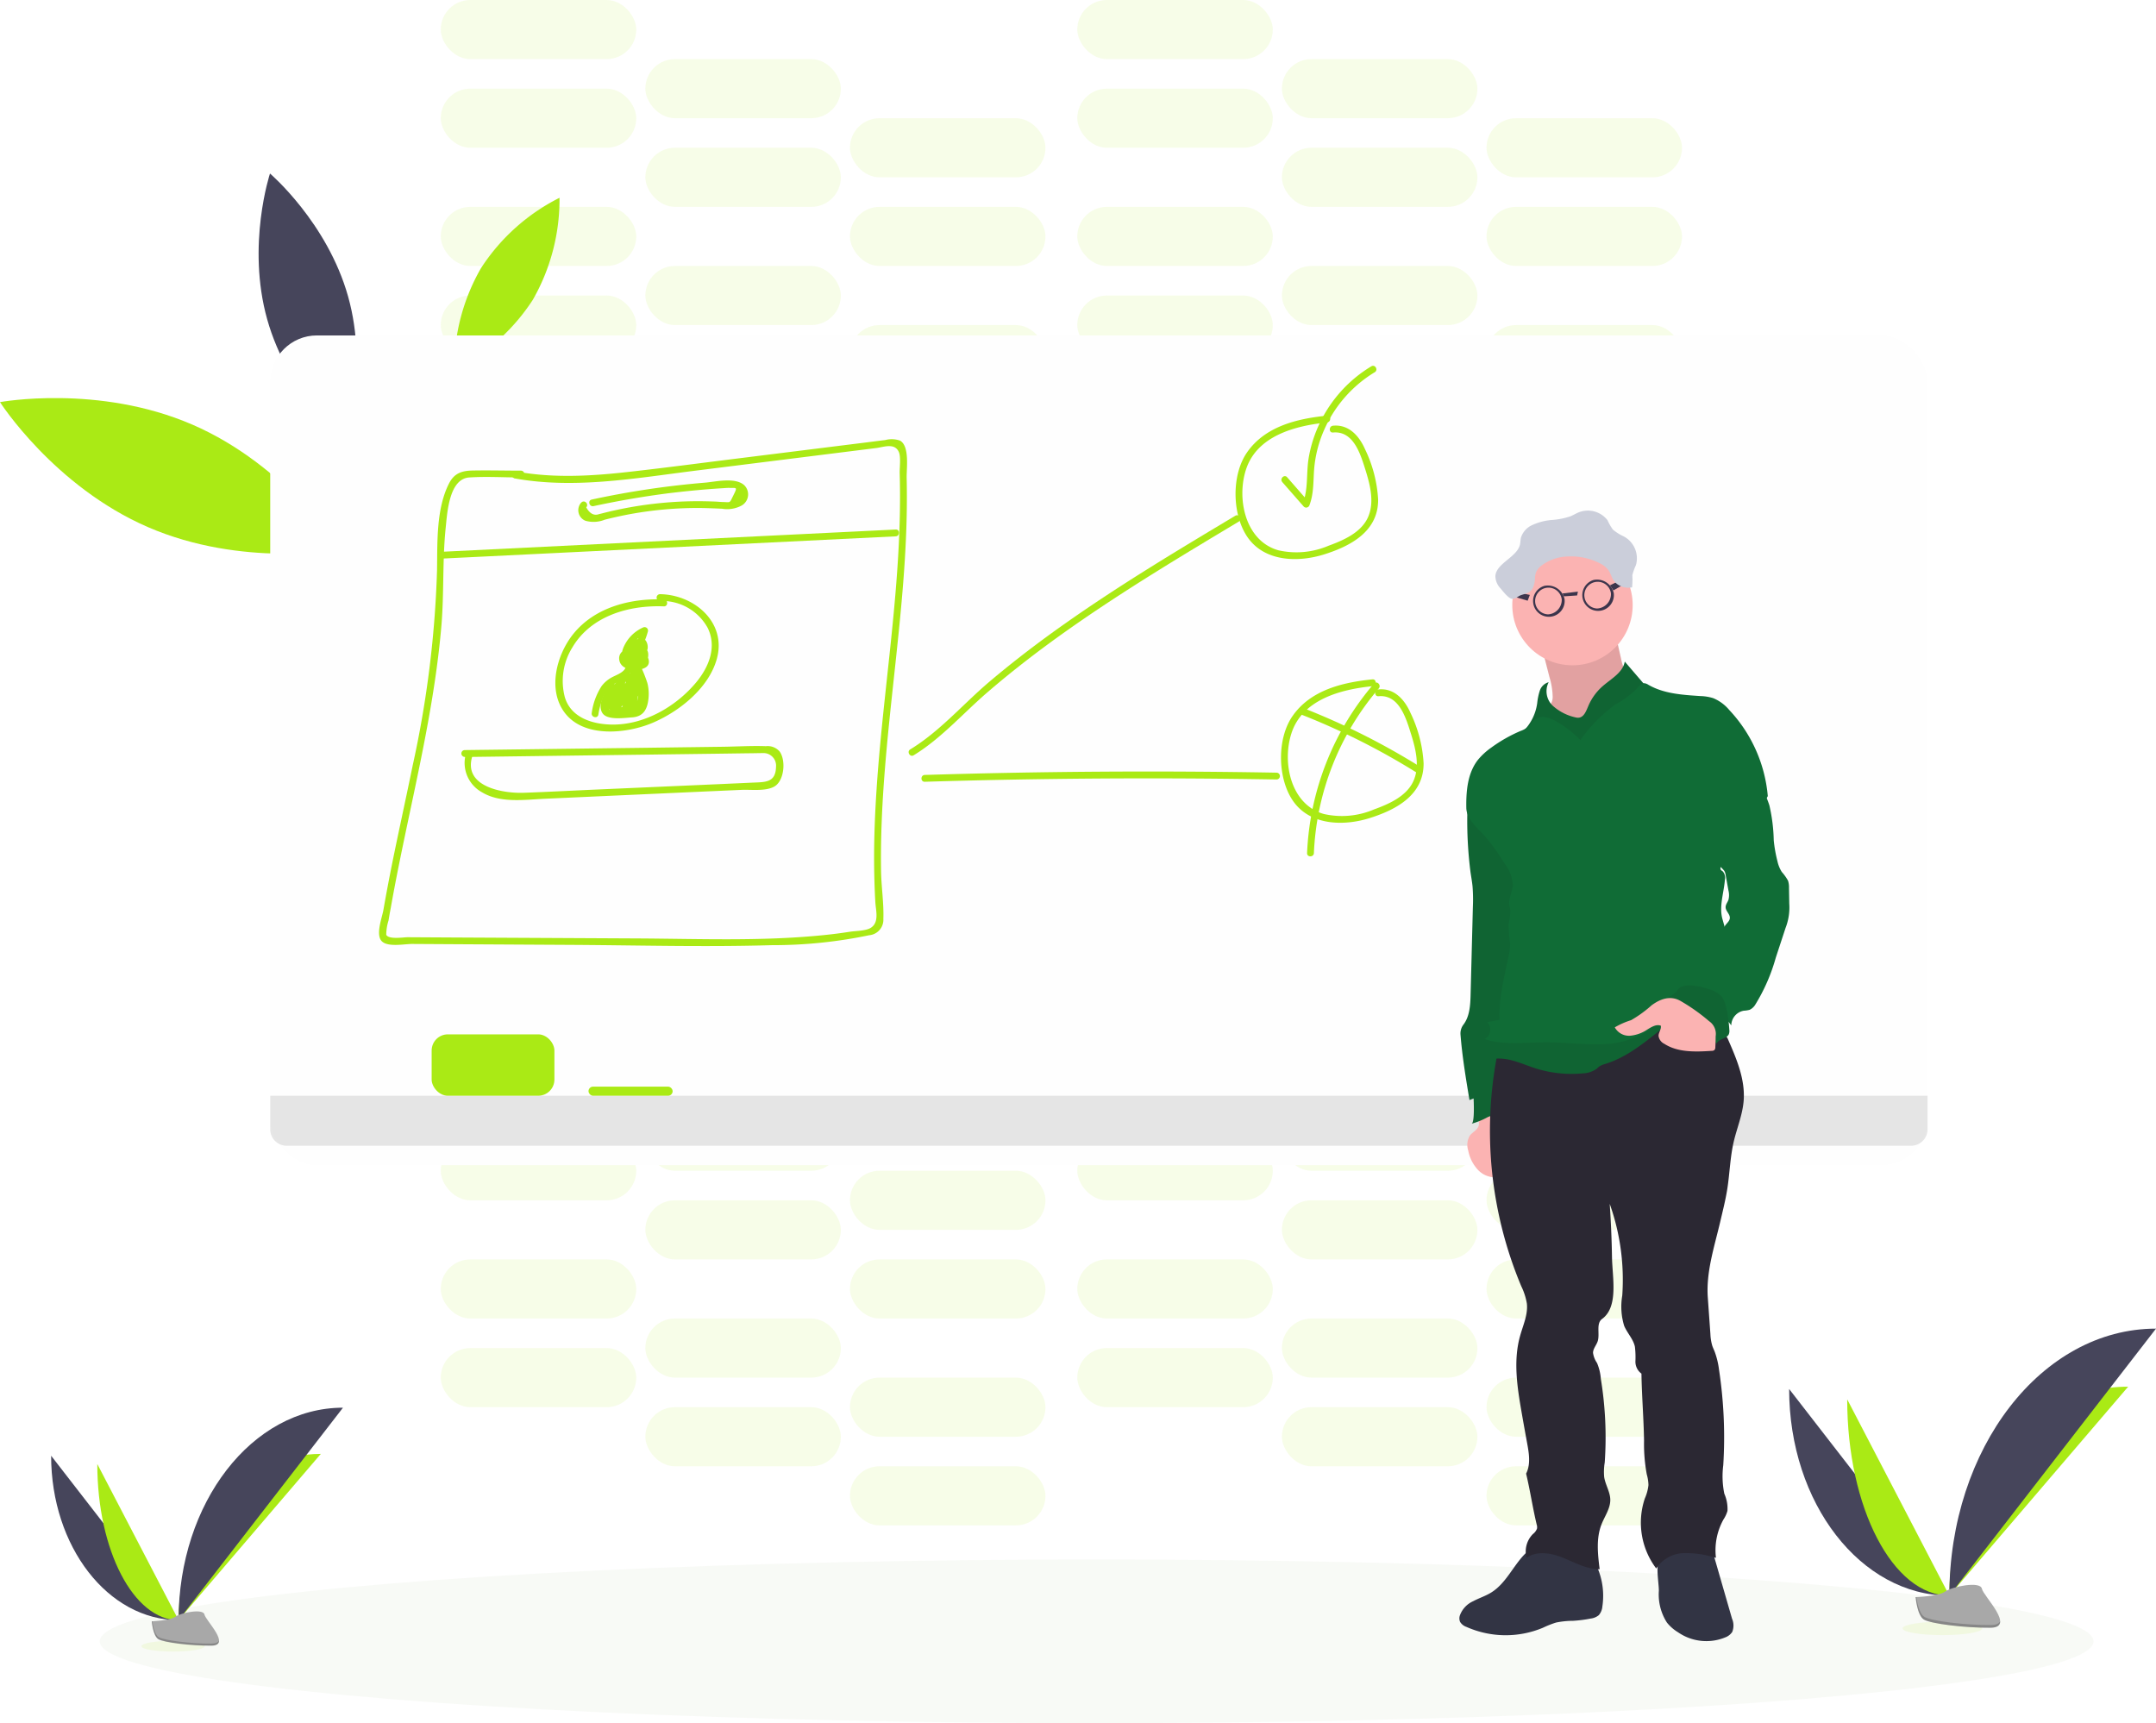 <svg xmlns="http://www.w3.org/2000/svg" xmlns:xlink="http://www.w3.org/1999/xlink" width="332.802" height="266" viewBox="0 0 332.802 266">
  <defs>
    <filter id="Rectangle_1764" x="17.714" y="27.778" width="303.823" height="176.087" filterUnits="userSpaceOnUse">
      <feOffset dy="3" input="SourceAlpha"/>
      <feGaussianBlur stdDeviation="8" result="blur"/>
      <feFlood flood-opacity="0.322"/>
      <feComposite operator="in" in2="blur"/>
      <feComposite in="SourceGraphic"/>
    </filter>
  </defs>
  <g id="Group_23" data-name="Group 23" transform="translate(0)">
    <rect id="Rectangle_1716" data-name="Rectangle 1716" width="30.179" height="9.124" rx="4.562" transform="translate(68.034 45.62)" fill="#aaea15" opacity="0.1"/>
    <rect id="Rectangle_1717" data-name="Rectangle 1717" width="30.179" height="9.124" rx="4.562" transform="translate(99.617 54.744)" fill="#aaea15" opacity="0.1"/>
    <rect id="Rectangle_1718" data-name="Rectangle 1718" width="30.179" height="9.124" rx="4.562" transform="translate(131.2 63.868)" fill="#aaea15" opacity="0.1"/>
    <rect id="Rectangle_1719" data-name="Rectangle 1719" width="30.179" height="9.124" rx="4.562" transform="translate(68.034 31.934)" fill="#aaea15" opacity="0.1"/>
    <rect id="Rectangle_1720" data-name="Rectangle 1720" width="30.179" height="9.124" rx="4.562" transform="translate(99.617 41.058)" fill="#aaea15" opacity="0.1"/>
    <rect id="Rectangle_1721" data-name="Rectangle 1721" width="30.179" height="9.124" rx="4.562" transform="translate(131.2 50.182)" fill="#aaea15" opacity="0.1"/>
    <rect id="Rectangle_1722" data-name="Rectangle 1722" width="30.179" height="9.124" rx="4.562" transform="translate(166.292 45.62)" fill="#aaea15" opacity="0.1"/>
    <rect id="Rectangle_1723" data-name="Rectangle 1723" width="30.179" height="9.124" rx="4.562" transform="translate(197.875 54.744)" fill="#aaea15" opacity="0.1"/>
    <rect id="Rectangle_1724" data-name="Rectangle 1724" width="30.179" height="9.124" rx="4.562" transform="translate(229.458 63.868)" fill="#aaea15" opacity="0.1"/>
    <rect id="Rectangle_1725" data-name="Rectangle 1725" width="30.179" height="9.124" rx="4.562" transform="translate(166.292 31.934)" fill="#aaea15" opacity="0.1"/>
    <rect id="Rectangle_1726" data-name="Rectangle 1726" width="30.179" height="9.124" rx="4.562" transform="translate(197.875 41.058)" fill="#aaea15" opacity="0.1"/>
    <rect id="Rectangle_1727" data-name="Rectangle 1727" width="30.179" height="9.124" rx="4.562" transform="translate(229.458 50.182)" fill="#aaea15" opacity="0.1"/>
    <rect id="Rectangle_1728" data-name="Rectangle 1728" width="30.179" height="9.124" rx="4.562" transform="translate(68.034 13.686)" fill="#aaea15" opacity="0.1"/>
    <rect id="Rectangle_1729" data-name="Rectangle 1729" width="30.179" height="9.124" rx="4.562" transform="translate(99.617 22.81)" fill="#aaea15" opacity="0.1"/>
    <rect id="Rectangle_1730" data-name="Rectangle 1730" width="30.179" height="9.124" rx="4.562" transform="translate(131.2 31.934)" fill="#aaea15" opacity="0.1"/>
    <rect id="Rectangle_1731" data-name="Rectangle 1731" width="30.179" height="9.124" rx="4.562" transform="translate(68.034)" fill="#aaea15" opacity="0.1"/>
    <rect id="Rectangle_1732" data-name="Rectangle 1732" width="30.179" height="9.124" rx="4.562" transform="translate(99.617 9.124)" fill="#aaea15" opacity="0.1"/>
    <rect id="Rectangle_1733" data-name="Rectangle 1733" width="30.179" height="9.124" rx="4.562" transform="translate(131.2 18.248)" fill="#aaea15" opacity="0.1"/>
    <rect id="Rectangle_1734" data-name="Rectangle 1734" width="30.179" height="9.124" rx="4.562" transform="translate(166.292 13.686)" fill="#aaea15" opacity="0.1"/>
    <rect id="Rectangle_1735" data-name="Rectangle 1735" width="30.179" height="9.124" rx="4.562" transform="translate(197.875 22.81)" fill="#aaea15" opacity="0.1"/>
    <rect id="Rectangle_1736" data-name="Rectangle 1736" width="30.179" height="9.124" rx="4.562" transform="translate(229.458 31.934)" fill="#aaea15" opacity="0.1"/>
    <rect id="Rectangle_1737" data-name="Rectangle 1737" width="30.179" height="9.124" rx="4.562" transform="translate(166.292)" fill="#aaea15" opacity="0.1"/>
    <rect id="Rectangle_1738" data-name="Rectangle 1738" width="30.179" height="9.124" rx="4.562" transform="translate(197.875 9.124)" fill="#aaea15" opacity="0.1"/>
    <rect id="Rectangle_1739" data-name="Rectangle 1739" width="30.179" height="9.124" rx="4.562" transform="translate(229.458 18.248)" fill="#aaea15" opacity="0.1"/>
    <rect id="Rectangle_1740" data-name="Rectangle 1740" width="30.179" height="9.124" rx="4.562" transform="translate(68.034 208.098)" fill="#aaea15" opacity="0.1"/>
    <rect id="Rectangle_1741" data-name="Rectangle 1741" width="30.179" height="9.124" rx="4.562" transform="translate(99.617 217.222)" fill="#aaea15" opacity="0.1"/>
    <rect id="Rectangle_1742" data-name="Rectangle 1742" width="30.179" height="9.124" rx="4.562" transform="translate(131.2 226.346)" fill="#aaea15" opacity="0.1"/>
    <rect id="Rectangle_1743" data-name="Rectangle 1743" width="30.179" height="9.124" rx="4.562" transform="translate(68.034 194.412)" fill="#aaea15" opacity="0.1"/>
    <rect id="Rectangle_1744" data-name="Rectangle 1744" width="30.179" height="9.124" rx="4.562" transform="translate(99.617 203.536)" fill="#aaea15" opacity="0.1"/>
    <rect id="Rectangle_1745" data-name="Rectangle 1745" width="30.179" height="9.124" rx="4.562" transform="translate(131.2 212.66)" fill="#aaea15" opacity="0.1"/>
    <rect id="Rectangle_1746" data-name="Rectangle 1746" width="30.179" height="9.124" rx="4.562" transform="translate(166.292 208.098)" fill="#aaea15" opacity="0.1"/>
    <rect id="Rectangle_1747" data-name="Rectangle 1747" width="30.179" height="9.124" rx="4.562" transform="translate(197.875 217.222)" fill="#aaea15" opacity="0.1"/>
    <rect id="Rectangle_1748" data-name="Rectangle 1748" width="30.179" height="9.124" rx="4.562" transform="translate(229.458 226.346)" fill="#aaea15" opacity="0.1"/>
    <rect id="Rectangle_1749" data-name="Rectangle 1749" width="30.179" height="9.124" rx="4.562" transform="translate(166.292 194.412)" fill="#aaea15" opacity="0.1"/>
    <rect id="Rectangle_1750" data-name="Rectangle 1750" width="30.179" height="9.124" rx="4.562" transform="translate(197.875 203.536)" fill="#aaea15" opacity="0.1"/>
    <rect id="Rectangle_1751" data-name="Rectangle 1751" width="30.179" height="9.124" rx="4.562" transform="translate(229.458 212.66)" fill="#aaea15" opacity="0.1"/>
    <rect id="Rectangle_1752" data-name="Rectangle 1752" width="30.179" height="9.124" rx="4.562" transform="translate(68.034 176.164)" fill="#aaea15" opacity="0.1"/>
    <rect id="Rectangle_1753" data-name="Rectangle 1753" width="30.179" height="9.124" rx="4.562" transform="translate(99.617 185.288)" fill="#aaea15" opacity="0.1"/>
    <rect id="Rectangle_1754" data-name="Rectangle 1754" width="30.179" height="9.124" rx="4.562" transform="translate(131.2 194.412)" fill="#aaea15" opacity="0.1"/>
    <rect id="Rectangle_1755" data-name="Rectangle 1755" width="30.179" height="9.124" rx="4.562" transform="translate(68.034 162.478)" fill="#aaea15" opacity="0.1"/>
    <rect id="Rectangle_1756" data-name="Rectangle 1756" width="30.179" height="9.124" rx="4.562" transform="translate(99.617 171.602)" fill="#aaea15" opacity="0.1"/>
    <rect id="Rectangle_1757" data-name="Rectangle 1757" width="30.179" height="9.124" rx="4.562" transform="translate(131.2 180.726)" fill="#aaea15" opacity="0.1"/>
    <rect id="Rectangle_1758" data-name="Rectangle 1758" width="30.179" height="9.124" rx="4.562" transform="translate(166.292 176.164)" fill="#aaea15" opacity="0.1"/>
    <rect id="Rectangle_1759" data-name="Rectangle 1759" width="30.179" height="9.124" rx="4.562" transform="translate(197.875 185.288)" fill="#aaea15" opacity="0.1"/>
    <rect id="Rectangle_1760" data-name="Rectangle 1760" width="30.179" height="9.124" rx="4.562" transform="translate(229.458 194.412)" fill="#aaea15" opacity="0.1"/>
    <rect id="Rectangle_1761" data-name="Rectangle 1761" width="30.179" height="9.124" rx="4.562" transform="translate(166.292 162.478)" fill="#aaea15" opacity="0.1"/>
    <rect id="Rectangle_1762" data-name="Rectangle 1762" width="30.179" height="9.124" rx="4.562" transform="translate(197.875 171.602)" fill="#aaea15" opacity="0.1"/>
    <rect id="Rectangle_1763" data-name="Rectangle 1763" width="30.179" height="9.124" rx="4.562" transform="translate(229.458 180.726)" fill="#aaea15" opacity="0.1"/>
    <ellipse id="Ellipse_3" data-name="Ellipse 3" cx="153.88" cy="12.633" rx="153.88" ry="12.633" transform="translate(15.395 240.734)" fill="rgba(72,114,18,0.38)" opacity="0.1"/>
    <path id="Path_21" data-name="Path 21" d="M155.526,250.209c14.511,6.289,22.849,19.3,22.849,19.3s-15.191,2.807-29.706-3.478-22.849-19.3-22.849-19.3S141.011,243.921,155.526,250.209Z" transform="translate(-125.82 -184.657)" fill="#aaea15"/>
    <path id="Path_22" data-name="Path 22" d="M329.724,168.879A31.026,31.026,0,0,1,341.855,158a31.262,31.262,0,0,1-4.123,15.749A30.95,30.95,0,0,1,325.6,184.6,30.969,30.969,0,0,1,329.724,168.879Z" transform="translate(-255.486 -127.47)" fill="#aaea15"/>
    <path id="Path_23" data-name="Path 23" d="M240.9,169.838c3.211,11.461,12.061,19.006,12.061,19.006s3.646-11.044.435-22.508-12.065-19.006-12.065-19.006S237.685,158.374,240.9,169.838Z" transform="translate(-199.656 -120.544)" fill="#46455b"/>
    <g transform="matrix(1, 0, 0, 1, 0, 0)" filter="url(#Rectangle_1764)">
      <rect id="Rectangle_1764-2" data-name="Rectangle 1764" width="255.823" height="128.087" rx="7.21" transform="translate(41.71 48.78)" fill="#fefefe"/>
    </g>
    <path id="Path_24" data-name="Path 24" d="M118.87,482H374.693v5.19a2.53,2.53,0,0,1-2.53,2.53H121.4a2.53,2.53,0,0,1-2.53-2.53Z" transform="translate(-77.156 -312.855)" opacity="0.1"/>
    <rect id="Rectangle_1765" data-name="Rectangle 1765" width="18.95" height="9.475" rx="2.5" transform="translate(66.63 159.67)" fill="#aaea15"/>
    <rect id="Rectangle_1766" data-name="Rectangle 1766" width="12.984" height="1.404" rx="0.702" transform="translate(90.844 167.741)" fill="#aaea15"/>
    <path id="Path_25" data-name="Path 25" d="M313.363,270.237c9.261,1.709,18.708,0,27.93-1.158l28.028-3.509c1.133-.144,2.783-.821,3.45.565.375.776.123,2.456.151,3.348.074,2.456.067,4.913,0,7.369-.126,4.7-.47,9.38-.909,14.054-.853,9.149-2.06,18.248-2.663,27.432-.309,4.674-.463,9.363-.326,14.037.032,1.116.077,2.232.144,3.344.074,1.246.632,3.1-.726,3.927-.776.477-2.3.453-3.19.593-1.4.221-2.807.4-4.239.54-9.436.944-19,.551-28.467.495l-28.6-.147-6.976-.039c-.632,0-2.909.379-3.3-.372a7.427,7.427,0,0,1,.351-2.214q.161-.99.351-1.976c.814-4.615,1.776-9.2,2.744-13.784,2.081-9.826,4.211-19.7,5.067-29.737.425-5.036.144-10.117.663-15.142.242-2.334.53-7.541,3.636-7.748,2.632-.175,5.341,0,7.98,0a.526.526,0,0,0,0-1.053c-2.492,0-4.987-.067-7.478-.018-1.656.032-2.807.425-3.6,1.948-2.018,3.909-1.811,9.124-1.874,13.391a162.488,162.488,0,0,1-3.762,30.2c-1.028,5.029-2.137,10.04-3.158,15.072-.481,2.4-.94,4.815-1.362,7.233-.2,1.151-1.19,3.688-.316,4.744s3.562.488,4.766.495l8.373.049,16.044.091c10.366.06,20.768.351,31.13.046a72.805,72.805,0,0,0,14.995-1.534,2.4,2.4,0,0,0,2.183-2.541c.084-2.372-.3-4.818-.351-7.2-.351-20.389,4.439-40.493,3.948-60.889-.032-1.386.491-4.881-1.025-5.72a3.828,3.828,0,0,0-2.281-.088c-1.369.158-2.734.351-4.1.512l-17.774,2.218c-5.681.7-11.359,1.46-17.051,2.106-6.025.7-12.11,1.119-18.115,0-.663-.123-.948.891-.281,1.014Z" transform="translate(-234.047 -196.41)" fill="#aaea15"/>
    <path id="Path_26" data-name="Path 26" d="M319.063,308.42l70.122-3.439c.677-.035.681-1.088,0-1.053l-70.122,3.439C318.389,307.4,318.386,308.452,319.063,308.42Z" transform="translate(-250.921 -222.188)" fill="#aaea15"/>
    <path id="Path_27" data-name="Path 27" d="M380.675,285.726a1.755,1.755,0,0,0,.621,2.832,4.611,4.611,0,0,0,2.99-.165c1.4-.351,2.807-.663,4.25-.919a57.957,57.957,0,0,1,9.507-.884c1.453-.018,2.9.049,4.348.112a4.7,4.7,0,0,0,3.078-.526,1.987,1.987,0,0,0,.351-3.1c-1.4-1.281-4.429-.537-6.05-.4a135.676,135.676,0,0,0-17.5,2.611c-.66.14-.383,1.158.281,1.014q5.71-1.232,11.507-1.979,2.849-.351,5.71-.593c.9-.074,1.8-.14,2.7-.193.351-.021.723-.06,1.081-.049,1.112.025,1.242-.175.576,1.169-.593,1.19-.4,1.053-1.432,1.014-.435,0-.87-.049-1.305-.07q-1.337-.056-2.674-.06-2.846,0-5.678.274c-1.6.154-3.2.372-4.78.653-.99.175-1.972.379-2.951.6-.432.1-.867.207-1.3.316-.207.056-.418.105-.625.158q-1.151.4-1.962-1.053c.47-.488-.27-1.235-.744-.744Z" transform="translate(-290.93 -208.171)" fill="#aaea15"/>
    <path id="Path_28" data-name="Path 28" d="M386.836,333.181c-5.078-.2-10.563,1.176-13.907,5.264-2.618,3.2-4.109,8.682-1.337,12.282,2.979,3.86,9.514,3.179,13.454,1.534,4.169-1.755,8.731-5.373,9.984-9.9,1.562-5.653-3.509-9.928-8.791-9.991a.527.527,0,0,0,0,1.053,8.032,8.032,0,0,1,7.369,4.13c1.47,2.955.2,6.057-1.755,8.422-3.137,3.765-8.043,6.6-13.04,6.524-3-.046-6.317-1.074-7.247-4.239a9.8,9.8,0,0,1,1.151-7.643c2.885-4.913,8.756-6.576,14.139-6.366.677.025.677-1.028,0-1.053Z" transform="translate(-284.381 -240.649)" fill="#aaea15"/>
    <path id="Path_29" data-name="Path 29" d="M400,350.4a1.369,1.369,0,0,0-1.839,1.4c.105,1.369,1.614,1.755,2.748,1.674.979-.084,2.123-.446,1.779-1.67a1.572,1.572,0,0,0-.856-.99,1.982,1.982,0,0,0-.99-.123c-.13,0-1.319.435-.814-.088l-.828-.109a.863.863,0,0,1,.253.7.53.53,0,0,0,.79.453.7.7,0,0,1,.951.821.53.53,0,0,0,.962.407c.351-.632.776-1.888.249-2.548a1.123,1.123,0,0,0-1.449-.053,5.077,5.077,0,0,0-.723.621c-.425.375-.7.551-.544-.168a4.55,4.55,0,0,1,2.653-2.874l-.772-.593a11.1,11.1,0,0,1-2.123,4.158l.9.372a2.344,2.344,0,0,1,1.432-2.285h-.516l.274.449c-.1.663.912.948,1.014.277.133-.867-.414-1.993-1.428-1.569a3.305,3.305,0,0,0-1.814,3.127c0,.421.6.747.9.376a12.374,12.374,0,0,0,2.39-4.629.533.533,0,0,0-.776-.593,5.885,5.885,0,0,0-2.555,2.225c-.428.7-.965,1.8-.53,2.6a1.116,1.116,0,0,0,1.526.432,4.105,4.105,0,0,0,.881-.7c.13-.116.274-.316.446-.351.154-.105.147-.046-.025.186a1.913,1.913,0,0,1-.305,1.025l.962.4a1.755,1.755,0,0,0-2.5-2.011l.793.456a1.912,1.912,0,0,0-.4-1.239.533.533,0,0,0-.825-.109,1.377,1.377,0,0,0,.035,2.039c.5.383.747,0,1.3-.088,1.87-.242.779.6.119.628a2.489,2.489,0,0,1-.881-.063q-1.1-.372-.137-.958c.628.256.9-.762.281-1.014Z" transform="translate(-302.586 -250.068)" fill="#aaea15"/>
    <path id="Path_30" data-name="Path 30" d="M391.319,361.182c.432,1.4-1.351,1.867-2.2,2.351a4.893,4.893,0,0,0-1.52,1.33,10.161,10.161,0,0,0-1.505,4.116c-.133.663.881.944,1.018.281a11.932,11.932,0,0,1,.888-3.028,5.347,5.347,0,0,1,2.716-2.323c1.179-.646,2.032-1.646,1.614-3.007-.2-.646-1.214-.368-1.014.281Z" transform="translate(-294.752 -258.93)" fill="#aaea15"/>
    <path id="Path_31" data-name="Path 31" d="M395.619,360.37a1.018,1.018,0,0,0-.877,1.053c0,.418.277.684.467,1.018a8.036,8.036,0,0,1,1.018,2.214,4.778,4.778,0,0,1-.06,2.807c-.726,1.3-2.039,1.053-3.158,1.053-1.053,0-1.867.351-1.832-1.116a4.668,4.668,0,0,1,1.053-2.309l-.962-.126a18.345,18.345,0,0,1,.319,3.25c0,.488.747.758.979.263a20.328,20.328,0,0,0,1.337-3.7l-1.035-.14.182,2.667a.53.53,0,0,0,.979.267,1.194,1.194,0,0,0,.263-.474c.035-.165-.288-1.277-.418-.881l1.032.14.074-2.534-1.053.14a5.243,5.243,0,0,1,.2,2.211c-.067.586.919.719,1.053.14l.66-3.4-.962.123a2.326,2.326,0,0,1,.179,1.516c-.077.674.976.667,1.053,0a3.7,3.7,0,0,0-.323-2.046.53.53,0,0,0-.962.126l-.663,3.4,1.035.14a5.741,5.741,0,0,0-.235-2.488.526.526,0,0,0-1.032.137l-.074,2.534a.529.529,0,0,0,1.035.14l.056-.172a.533.533,0,0,0-.133-.512c-1.091-1.186-1.312.7-1.691,1.225l.983.267-.182-2.667a.53.53,0,0,0-1.035-.14,18.866,18.866,0,0,1-1.228,3.45l.983.267a19.842,19.842,0,0,0-.351-3.53c-.091-.484-.726-.463-.962-.126-.7,1.011-1.916,3.218-.979,4.429.818,1.053,3.39.646,4.488.579,1.734-.1,2.362-1.2,2.551-2.832a6.934,6.934,0,0,0-.13-2.344c-.095-.414-1.053-3.039-1.341-2.986.667-.123.383-1.141-.281-1.018Z" transform="translate(-297.298 -258.823)" fill="#aaea15"/>
    <path id="Path_32" data-name="Path 32" d="M394.47,364.429l-2.874,3.793.909.53,2.106-3.046-.961-.407-1.049,4a.53.53,0,0,0,.962.407,18.5,18.5,0,0,1,1.6-2.256l-.877-.512a5.731,5.731,0,0,1-1.323,2.432l.881.512a4.7,4.7,0,0,1,.382-1.4c.27-.607-.586-1.144-.909-.533a12.356,12.356,0,0,1-1.014,1.593l.962.126.214-1-.962-.126.154.877a.53.53,0,0,0,.881.232,10.479,10.479,0,0,0,2.106-3.176h-.905a4.727,4.727,0,0,1,.495,1.4c.126.632.965.4,1.032-.14a28.532,28.532,0,0,0,.232-3.544h-1.053V366.4c0,.572.937.74,1.035.14a4.021,4.021,0,0,1,.516-1.509h-.923a2.341,2.341,0,0,1,.351,1.193.526.526,0,0,0,1.053,0l.133-.7H396.61c.1.621.488,4.12-.884,3.709-.232-.056-.3-.042-.2.039l.312-.667.733-1.555-.983-.267a3.851,3.851,0,0,1-.305,2.372,1.818,1.818,0,0,1-1.983.407,3.51,3.51,0,0,1-.916-.962l-.719.7c.583.425,1.527,1.467,2.277,1.527.572.046,1.053-.428,1.428-.807a6.116,6.116,0,0,0,1.716-4.5.526.526,0,1,0-1.053,0v1.2a.526.526,0,0,0,1.053,0v-2.944a.526.526,0,0,0-1.053,0,12.64,12.64,0,0,1-.182,2.106l1.035.14a24.245,24.245,0,0,1-.116-2.523.526.526,0,0,0-1.032-.14c-.158.67-.351,1.33-.537,1.986l.962-.126-.074-.281c-.049-.67-1.1-.674-1.053,0a1.927,1.927,0,0,0,.218.814.532.532,0,0,0,.962-.126c.2-.66.379-1.319.537-1.986l-1.035-.14a24.245,24.245,0,0,0,.116,2.523c.053.54.923.772,1.032.14a14.5,14.5,0,0,0,.221-2.4h-1.053v2.944h1.053v-1.2h-1.053a5.06,5.06,0,0,1-1.281,3.607,4.313,4.313,0,0,1-.442.435c-.249.239-.477.2-.677-.109a8.768,8.768,0,0,1-1.449-1.053c-.435-.312-1.032.305-.723.719.807,1.074,2.011,2.27,3.509,1.755,1.576-.558,1.79-2.692,1.67-4.1-.039-.467-.737-.783-.979-.263-.351.74-.7,1.477-1.053,2.221a1.963,1.963,0,0,0-.316.926c.116.79,1.074.66,1.663.614,2.285-.172,1.923-3.411,1.66-5.039-.088-.54-.874-.456-1.014,0a3.1,3.1,0,0,0-.172,1h1.053a4.172,4.172,0,0,0-.495-1.723.53.53,0,0,0-.909,0,5.117,5.117,0,0,0-.625,1.755l1.053.14v-2.207a.526.526,0,0,0-1.053,0,28.539,28.539,0,0,1-.232,3.544l1.035-.14a6.023,6.023,0,0,0-.6-1.642.53.53,0,0,0-.909,0,9.6,9.6,0,0,1-1.941,2.962l.881.232-.154-.877c-.081-.467-.74-.481-.962-.126a2.309,2.309,0,0,0-.319,1.811c.088.5.719.446.962.126a12.319,12.319,0,0,0,1.014-1.59l-.909-.533a5.987,5.987,0,0,0-.491,1.653c-.063.463.488.948.881.512a7.019,7.019,0,0,0,1.593-2.9c.13-.477-.53-.93-.881-.512a20.1,20.1,0,0,0-1.755,2.456l.962.407,1.07-3.99a.53.53,0,0,0-.962-.407l-2.106,3.049c-.393.565.509,1.053.909.53l2.864-3.79c.407-.54-.505-1.053-.909-.533Z" transform="translate(-298.187 -260.517)" fill="#aaea15"/>
    <path id="Path_33" data-name="Path 33" d="M526.3,334.7c4.211-2.576,7.559-6.418,11.279-9.633,4.036-3.485,8.271-6.731,12.633-9.8,8.471-5.966,17.367-11.3,26.256-16.627a.526.526,0,0,0-.53-.909c-8.889,5.324-17.788,10.651-26.26,16.627-4,2.807-7.9,5.783-11.64,8.942-4.071,3.439-7.7,7.72-12.282,10.5-.579.351-.049,1.263.53.909Z" transform="translate(-385.247 -218.121)" fill="#aaea15"/>
    <path id="Path_34" data-name="Path 34" d="M683.393,253.844c-4.562.463-9.475,1.625-12.282,5.615-2.425,3.432-2.372,9.419-.095,12.942,2.586,4,7.871,4.148,11.977,2.853s8.356-3.565,8.317-8.471a20.474,20.474,0,0,0-2.021-7.759c-.905-2.06-2.509-3.86-4.937-3.632-.67.063-.677,1.116,0,1.053,3.253-.3,4.3,3.562,5.071,6,.7,2.277,1.351,4.973.249,7.236s-3.758,3.418-6.029,4.246a12.61,12.61,0,0,1-7.72.7c-5.081-1.421-6.485-7.861-5.022-12.43,1.684-5.264,7.65-6.811,12.51-7.3.667-.067.674-1.119,0-1.053Z" transform="translate(-478.58 -189.678)" fill="#aaea15"/>
    <path id="Path_35" data-name="Path 35" d="M703.393,369.844c-4.562.463-9.475,1.625-12.282,5.615-2.425,3.432-2.372,9.419-.095,12.942,2.586,4,7.871,4.148,11.977,2.853s8.355-3.565,8.317-8.471a20.474,20.474,0,0,0-2.021-7.759c-.905-2.06-2.509-3.86-4.937-3.632-.67.063-.677,1.116,0,1.053,3.253-.3,4.3,3.562,5.071,6,.7,2.277,1.351,4.973.249,7.236s-3.758,3.418-6.029,4.246a12.61,12.61,0,0,1-7.72.7c-5.081-1.421-6.485-7.861-5.022-12.43,1.684-5.264,7.65-6.811,12.51-7.3.667-.067.674-1.119,0-1.053Z" transform="translate(-491.562 -264.971)" fill="#aaea15"/>
    <path id="Path_36" data-name="Path 36" d="M689.615,249.86l3.323,3.79a.53.53,0,0,0,.877-.235c.7-1.846.569-3.758.733-5.7a18.763,18.763,0,0,1,1.491-5.815,19.627,19.627,0,0,1,7.854-9c.579-.351.049-1.263-.53-.909a20.606,20.606,0,0,0-7.941,8.724,20.169,20.169,0,0,0-1.755,5.569c-.351,2.278-.032,4.664-.874,6.85l.881-.235-3.306-3.783c-.449-.509-1.19.239-.744.744Z" transform="translate(-491.683 -175.444)" fill="#aaea15"/>
    <path id="Path_37" data-name="Path 37" d="M531.658,411.965q27.151-.828,54.316-.351a.527.527,0,0,0,0-1.053q-27.158-.484-54.316.351C530.981,410.933,530.977,411.986,531.658,411.965Z" transform="translate(-388.909 -291.286)" fill="#aaea15"/>
    <path id="Path_38" data-name="Path 38" d="M697.539,383.362A108.757,108.757,0,0,1,715.32,392.3c.576.351,1.105-.551.53-.909a109.919,109.919,0,0,0-18.016-9.04c-.628-.249-.9.769-.277,1.014Z" transform="translate(-496.692 -273.063)" fill="#aaea15"/>
    <path id="Path_39" data-name="Path 39" d="M711.09,371.4a42.988,42.988,0,0,0-10.321,26.154c-.028.677,1.025.677,1.053,0a41.809,41.809,0,0,1,10.012-25.41c.439-.512-.3-1.26-.744-.744Z" transform="translate(-499.006 -265.869)" fill="#aaea15"/>
    <path id="Path_40" data-name="Path 40" d="M329.264,400.875l39.223-.512L373,400.3c.811,0,1.621-.028,2.432-.032a1.934,1.934,0,0,1,1.888,2.106c-.053,2.456-1.6,2.369-3.618,2.456l-4.874.221-19.848.874c-3.555.158-7.113.351-10.668.474-3.207.1-9.307-.947-7.882-5.615.2-.649-.818-.926-1.018-.281a5.172,5.172,0,0,0,2.541,5.829c2.839,1.705,6.58,1.126,9.714.986l24.368-1.105,5.917-.263c1.516-.07,3.625.239,5.018-.467,1.635-.825,1.923-4.1.891-5.478a2.44,2.44,0,0,0-2.106-.8c-2.183-.084-4.4.06-6.59.088l-12.149.161-27.762.351a.527.527,0,0,0,0,1.053Z" transform="translate(-257.532 -284.018)" fill="#aaea15"/>
    <g id="Michel" transform="translate(225.272 78.825)">
      <path id="Path_41" data-name="Path 41" d="M772.692,757.751c-.884.555-1.9.867-2.807,1.355a3.842,3.842,0,0,0-2.06,2.232,1.4,1.4,0,0,0,.046.955,1.853,1.853,0,0,0,.983.779,14.911,14.911,0,0,0,11.795.133,15.538,15.538,0,0,1,2.035-.807,13.23,13.23,0,0,1,2.607-.267,20.043,20.043,0,0,0,2.741-.351,2.411,2.411,0,0,0,1.242-.516,2.306,2.306,0,0,0,.558-1.341,11.037,11.037,0,0,0-1.755-7.819,2.643,2.643,0,0,0-.765-.811,2.951,2.951,0,0,0-1.218-.326c-1.755-.214-3.593-.607-5.366-.649-1.27-.028-1.909.576-2.807,1.449C776.064,753.624,774.98,756.323,772.692,757.751Z" transform="translate(-767.762 -590.754)" fill="#323444"/>
      <path id="Path_42" data-name="Path 42" d="M855.118,757.181a8.022,8.022,0,0,0,1.249,4.913,6.49,6.49,0,0,0,1.706,1.491,7.683,7.683,0,0,0,7.447.73,2.211,2.211,0,0,0,.926-.779,2.655,2.655,0,0,0-.032-2.046l-3.362-11.651c-2.172.333-5.366.568-7.3,1.67C854.356,752.307,855.118,755.644,855.118,757.181Z" transform="translate(-824.328 -590.444)" fill="#323444"/>
      <path id="Path_43" data-name="Path 43" d="M773.011,560.473c-.2.642-.94.94-1.344,1.481a2.811,2.811,0,0,0-.253,2.288,6.05,6.05,0,0,0,1.541,3.035,3.639,3.639,0,0,0,3.158,1.074,2.632,2.632,0,0,0,2.144-2.362,4.473,4.473,0,0,0-.33-1.52l-2.393-6.92a.262.262,0,0,0-.432-.19c-.565.267-1.7.547-2.028,1.133S773.25,559.838,773.011,560.473Z" transform="translate(-770.053 -465.475)" fill="#fbb3b2"/>
      <path id="Path_44" data-name="Path 44" d="M773,554.739a11.349,11.349,0,0,0,2.456-.986,2.535,2.535,0,0,1,2.53.095c.2.161.386.383.642.379a25.121,25.121,0,0,0-1.572-5,.389.389,0,0,0-.137-.193.4.4,0,0,0-.3,0l-2.362.618c-.874.228-.976.158-.909,1.018C773.368,551.054,773.565,554.739,773,554.739Z" transform="translate(-771.162 -460.088)" fill="#106433"/>
      <path id="Path_45" data-name="Path 45" d="M769.649,422.683a3.327,3.327,0,0,0-.351,1.849,62.874,62.874,0,0,0,.491,9.3c.109.737.246,1.474.316,2.218a25.589,25.589,0,0,1,.049,3.113l-.351,13.511c-.042,1.653-.126,3.429-1.147,4.727a2.26,2.26,0,0,0-.411,1.5c.267,3.39.828,6.752,1.386,10.1a6.243,6.243,0,0,1,5.664.27,62.347,62.347,0,0,0,2.909-17.2,68.25,68.25,0,0,1,.4-8.6,54.742,54.742,0,0,0-.105-14.49,8.007,8.007,0,0,0-1.512-4.271,6.475,6.475,0,0,0-3.509-2.021C772.179,422.353,771.018,422.7,769.649,422.683Z" transform="translate(-768.071 -378.004)" fill="#106433"/>
      <path id="Path_47" data-name="Path 47" d="M782.358,525.848a61.976,61.976,0,0,0,3.692,35.878,9.731,9.731,0,0,1,.856,2.653c.193,1.72-.6,3.372-1.053,5.036-1.053,3.783-.446,7.812.228,11.682q.421,2.421.867,4.839c.291,1.572.572,3.281-.158,4.706.628,2.618,1,5.211,1.628,7.829a1.488,1.488,0,0,1,.06.642,1.891,1.891,0,0,1-.642.86,3.839,3.839,0,0,0-.979,3.674c1.6-1.151,3.839-.747,5.671,0s3.636,1.755,5.615,1.755c-.288-2.323-.565-4.762.291-6.941.5-1.263,1.376-2.456,1.351-3.807-.025-1.211-.765-2.292-.944-3.488a8.829,8.829,0,0,1,.084-2.232,55.792,55.792,0,0,0-.6-12.921,7.719,7.719,0,0,0-.59-2.456,3.627,3.627,0,0,1-.614-1.555c0-.656.53-1.19.726-1.814.351-1.151-.295-2.716.677-3.429,2.562-1.881,1.579-6.373,1.523-9.549q-.067-4.109-.351-8.212a34.978,34.978,0,0,1,1.937,14.156,10.133,10.133,0,0,0,.295,4.678c.47,1.116,1.4,2.035,1.656,3.218a13.459,13.459,0,0,1,.081,2.228,2.3,2.3,0,0,0,.93,1.93c.049,3.383.351,7,.4,10.384a25.612,25.612,0,0,0,.421,5.159,6.573,6.573,0,0,1,.26,1.663,6.95,6.95,0,0,1-.554,2.046,11.732,11.732,0,0,0,1.755,10.826,5.232,5.232,0,0,1,4.239-2.372,15.377,15.377,0,0,1,4.98.73,9.752,9.752,0,0,1,1.165-5.931,4.853,4.853,0,0,0,.614-1.319,5.844,5.844,0,0,0-.491-2.66,13.374,13.374,0,0,1-.161-4.383,69.357,69.357,0,0,0-.649-14.711,12.462,12.462,0,0,0-.67-2.807c-.126-.323-.281-.632-.386-.958a7.551,7.551,0,0,1-.281-1.8l-.4-5.615c-.284-3.934,1.007-7.819,1.909-11.658.4-1.72.842-3.436,1.112-5.183.368-2.379.428-4.811.969-7.159.484-2.106,1.358-4.158,1.541-6.317.281-3.344-1.109-6.576-2.456-9.643-.561-1.263-2.685-1.137-4.05-1.362-9.682-1.59-19.88-1.6-29.011,1.983a7.219,7.219,0,0,0-2.5,1.723Z" transform="translate(-776.491 -441.988)" fill="#2b2833"/>
      <path id="Path_48" data-name="Path 48" d="M801.728,351.745l1.074,4.176a11.158,11.158,0,0,1,.481,2.951,2.179,2.179,0,0,1-.235,1.053,2.511,2.511,0,0,1-.667.681c-.733.558-1.242,1.86-2.081,2.246.432.751,1.028.263,1.807.639a19.621,19.621,0,0,0,4.116,1.955,9.183,9.183,0,0,0,4.271-.351,14.748,14.748,0,0,0,5.531-2.572c1.59-1.295,2.495-2.439,2.488-4.485-1.755.207-3.316-1.565-4.092-3.158a8.585,8.585,0,0,1-.59-1.891l-.94-4.137a20.283,20.283,0,0,0-2.839,1.341,10.306,10.306,0,0,1-3.225.467,34.74,34.74,0,0,0-5.741.744c-.26.053-.586.218-.523.47" transform="translate(-788.882 -330.171)" fill="#fbb3b2"/>
      <path id="Path_49" data-name="Path 49" d="M801.728,351.745l1.074,4.176a11.158,11.158,0,0,1,.481,2.951,2.179,2.179,0,0,1-.235,1.053,2.511,2.511,0,0,1-.667.681c-.733.558-1.242,1.86-2.081,2.246.432.751,1.028.263,1.807.639a19.621,19.621,0,0,0,4.116,1.955,9.183,9.183,0,0,0,4.271-.351,14.748,14.748,0,0,0,5.531-2.572c1.59-1.295,2.495-2.439,2.488-4.485-1.755.207-3.316-1.565-4.092-3.158a8.585,8.585,0,0,1-.59-1.891l-.94-4.137a20.283,20.283,0,0,0-2.839,1.341,10.306,10.306,0,0,1-3.225.467,34.74,34.74,0,0,0-5.741.744c-.26.053-.586.218-.523.47" transform="translate(-788.882 -330.171)" opacity="0.1"/>
      <circle id="Ellipse_4" data-name="Ellipse 4" cx="9.292" cy="9.292" r="9.292" transform="translate(8.165 5.291)" fill="#fbb3b2"/>
      <path id="Path_50" data-name="Path 50" d="M804.841,368.627a8.422,8.422,0,0,1,2.106-2.807c1.309-1.148,3.1-2.077,3.407-3.79l2.836,3.3a1.526,1.526,0,0,1,.351.54,1.361,1.361,0,0,1-.267,1.091,11.364,11.364,0,0,1-2.853,2.73,86.658,86.658,0,0,0-6.875,6.064.7.7,0,0,1-.368.225.663.663,0,0,1-.383-.109,15.964,15.964,0,0,1-4.9-3.986c-.1-.123-.228-.263-.393-.253a.5.5,0,0,0-.263.137c-.944.772-1.976,1.695-3.186,1.576a7.547,7.547,0,0,0,2.786-4.913,9.285,9.285,0,0,1,.4-1.92,2,2,0,0,1,1.369-1.3,3.079,3.079,0,0,0,.786,3.769,7.748,7.748,0,0,0,3.481,1.688C804.065,370.9,804.416,369.547,804.841,368.627Z" transform="translate(-784.825 -338.726)" fill="#106433"/>
      <path id="Path_51" data-name="Path 51" d="M782.27,524.776c1.323.326,2.576.881,3.86,1.291a18.449,18.449,0,0,0,7.247.761,3.913,3.913,0,0,0,2.106-.67c.165-.133.316-.291.491-.414a3.436,3.436,0,0,1,.944-.389c3.218-1.007,5.913-3.179,8.527-5.306.084-.07.179-.158.172-.27a.351.351,0,0,0-.105-.2L804.136,518a56.874,56.874,0,0,1-10.963.291,15.92,15.92,0,0,0-2.253.06c-.723.084-1.435.267-2.148.421-2.706.59-5.471.814-8.212,1.2a1.267,1.267,0,0,0-.544.168,1.225,1.225,0,0,0-.291.323l-.962,1.351a4.252,4.252,0,0,0-.807,1.548c-.225,1.053.246,1.4,1.141,1.267A8.33,8.33,0,0,1,782.27,524.776Z" transform="translate(-774.343 -439.962)" fill="#106433"/>
      <path id="Path_52" data-name="Path 52" d="M788.421,380.315a17.094,17.094,0,0,0-3.618-2.825,5.127,5.127,0,0,0-1.755-.7,2.19,2.19,0,0,0-1.8.442c-.312.277-.509.663-.811.955a4.032,4.032,0,0,1-1.284.726,22.781,22.781,0,0,0-4.513,2.572,10.349,10.349,0,0,0-2.046,1.888c-1.59,2.035-1.828,4.8-1.786,7.387.032,1.8,1.755,3.13,2.941,4.474a32.973,32.973,0,0,1,3.011,4.211,5.734,5.734,0,0,1,1.225,3.309c-.067.986-.642,1.913-.551,2.9.032.351.144.674.175,1.014a11.4,11.4,0,0,1-.284,2.106,26.759,26.759,0,0,0,.246,2.979,9.479,9.479,0,0,1-.26,2.032c-.674,3.207-1.52,6.432-1.348,9.707l-1.944.351a1.642,1.642,0,0,1-.376,2.621c3.036,1.014,6.317.5,9.535.5,2.663,0,5.316.351,7.976.3a13.786,13.786,0,0,0,7.6-2.035c.6-.407,1.144-.884,1.772-1.239a8.743,8.743,0,0,1,2.685-.877,26.641,26.641,0,0,1,5.264-.47,4.052,4.052,0,0,0,2.492-.484,3.561,3.561,0,0,0,1.053-2.562c.1-1,.165-2,.182-3a12.92,12.92,0,0,0-.123-2.33,15.249,15.249,0,0,0-.411-1.67l-1.323-4.66c-.547-1.923.214-4.032.376-6.025a1.511,1.511,0,0,0-.316-1.32c-.13-.109-.309-.182-.351-.351a.6.6,0,0,1,.084-.47,25.98,25.98,0,0,1,2.716-3.909,79.905,79.905,0,0,0,4.492-6.9,22.21,22.21,0,0,0-5.945-13.293,6.432,6.432,0,0,0-2.488-1.835,7.37,7.37,0,0,0-1.979-.319c-2.751-.186-5.615-.351-8.012-1.734a1.524,1.524,0,0,0-.572-.242c-.53-.06-.916.463-1.26.877a15.1,15.1,0,0,1-3.33,2.432A23.613,23.613,0,0,0,788.421,380.315Z" transform="translate(-769.739 -344.89)" fill="#106c36"/>
      <path id="Path_53" data-name="Path 53" d="M878.8,417.881a26.345,26.345,0,0,1,.674,5.394,20.984,20.984,0,0,0,.572,3.232,5.16,5.16,0,0,0,.667,1.646,7.244,7.244,0,0,1,.969,1.362,3.289,3.289,0,0,1,.144,1.095l.042,2.421a8.708,8.708,0,0,1-.572,3.769l-1.512,4.6a28.2,28.2,0,0,1-3.13,7.19,2.074,2.074,0,0,1-.9.846,4.382,4.382,0,0,1-.909.14,2.337,2.337,0,0,0-1.927,2.27,5.33,5.33,0,0,0-1.295-1.323l-3.078-2.456a13.154,13.154,0,0,0-3.429-2.221,9.3,9.3,0,0,0,6.464-7.812,3.508,3.508,0,0,1,.351-1.537c.256-.414.73-.73.765-1.218.042-.614-.653-1.077-.653-1.691,0-.407.3-.744.435-1.126a2.828,2.828,0,0,0,0-1.442l-.425-2.358a1.8,1.8,0,0,0-.211-.674,4.358,4.358,0,0,0-.526-.554c-.73-.818-.407-2.106,0-3.113a29.752,29.752,0,0,1,3.586-6.292,21.5,21.5,0,0,0,1.428-2.042c.372-.646.456-1.541.849-2.106C877.68,415.206,878.364,416.515,878.8,417.881Z" transform="translate(-830.948 -372.38)" fill="#106c36"/>
      <path id="Path_54" data-name="Path 54" d="M861.12,504.785a1.691,1.691,0,0,0-.4.421,3.548,3.548,0,0,1-1.59,1.134c.351.253.67.5,1,.758a43.822,43.822,0,0,1,6.668,6.376c.221-.79,1.544-.733,1.867-1.488a1.457,1.457,0,0,0,.07-.674,20.56,20.56,0,0,0-.505-3.509,3.973,3.973,0,0,0-.7-1.642,4.211,4.211,0,0,0-1.986-1.123C864.436,504.652,862.243,504.108,861.12,504.785Z" transform="translate(-827.067 -431.176)" fill="#106433"/>
      <path id="Path_55" data-name="Path 55" d="M841.8,511.164a18.483,18.483,0,0,1-3.158,2.288,11.887,11.887,0,0,0-2.516,1.109,2.5,2.5,0,0,0,2.386,1.291,5.671,5.671,0,0,0,2.671-.979c.628-.386,1.365-.835,2.049-.565.105.533-.351,1.035-.351,1.576a1.588,1.588,0,0,0,.891,1.218c2.106,1.358,4.815,1.246,7.324,1.088a.66.66,0,0,0,.4-.119.635.635,0,0,0,.151-.463c.032-.554.046-1.105.049-1.66a2.379,2.379,0,0,0-1.018-2.344A28.638,28.638,0,0,0,846.3,510.5C844.756,509.6,843.191,510.132,841.8,511.164Z" transform="translate(-812.138 -434.796)" fill="#fbb3b2"/>
      <path id="Path_56" data-name="Path 56" d="M822.1,326.066a2.437,2.437,0,1,0,3.106,2.049A2.647,2.647,0,0,0,822.1,326.066Zm.53,4.408a2.063,2.063,0,1,1,2.144-2.306A2.246,2.246,0,0,1,822.626,330.473Z" transform="translate(-801.375 -315.366)" fill="#3c354c"/>
      <path id="Path_57" data-name="Path 57" d="M800.456,328.665a2.437,2.437,0,1,0,3.106,2.046A2.646,2.646,0,0,0,800.456,328.665Zm.53,4.4a2.062,2.062,0,1,1,2.144-2.306A2.241,2.241,0,0,1,800.986,333.069Z" transform="translate(-787.329 -317.054)" fill="#3c354c"/>
      <path id="Path_58" data-name="Path 58" d="M663.02,259.64l3.386.723-.333.891-3.193-.937Z" transform="translate(-655.532 -247.351)" fill="#3c354c"/>
      <path id="Path_59" data-name="Path 59" d="M711.293,253.18l-3.123,1.505.537.786,2.881-1.667Z" transform="translate(-684.929 -243.158)" fill="#3c354c"/>
      <path id="Path_60" data-name="Path 60" d="M687.31,260.534l2.376-.284-.123.59-2.039.137Z" transform="translate(-671.389 -247.747)" fill="#3c354c"/>
      <path id="Path_61" data-name="Path 61" d="M789.33,307.612a3.769,3.769,0,0,0,.351-1.534,3.276,3.276,0,0,1,.161-.933,2.611,2.611,0,0,1,.765-.979,7.077,7.077,0,0,1,4.211-1.47,9.735,9.735,0,0,1,4.871,1.053,3.791,3.791,0,0,1,1.211.9c.491.6.6,1.376,1.091,1.969a2.867,2.867,0,0,0,2.688.842,13.981,13.981,0,0,0,.035-1.881,9.1,9.1,0,0,1,.558-1.558,3.829,3.829,0,0,0-1.884-4.422,7.274,7.274,0,0,1-1.677-1.053,7.938,7.938,0,0,1-.825-1.439,3.832,3.832,0,0,0-4.348-1.26c-.484.182-.912.46-1.4.656a11.569,11.569,0,0,1-2.955.568,9.051,9.051,0,0,0-2.864.751,3.207,3.207,0,0,0-1.793,1.937c-.095.379-.074.772-.168,1.147-.484,1.906-3.611,2.832-3.786,4.776a2.788,2.788,0,0,0,.8,1.948c.33.39,1.119,1.432,1.677,1.583s.983-.379,1.516-.561C788.4,308.387,788.908,308.331,789.33,307.612Z" transform="translate(-778.016 -295.621)" fill="#cbceda"/>
    </g>
    <path id="Path_62" data-name="Path 62" d="M912.81,682c0,17.63,11.061,31.9,24.73,31.9" transform="translate(-636.637 -467.586)" fill="#46455b"/>
    <path id="Path_63" data-name="Path 63" d="M983.28,713.247c0-17.83,12.345-32.257,27.6-32.257" transform="translate(-682.377 -466.93)" fill="#aaea15"/>
    <path id="Path_64" data-name="Path 64" d="M938.35,686.56c0,16.75,7.054,30.3,15.767,30.3" transform="translate(-653.214 -470.546)" fill="#aaea15"/>
    <path id="Path_65" data-name="Path 65" d="M983.28,696.669c0-22.782,14.269-41.219,31.9-41.219" transform="translate(-682.377 -450.353)" fill="#46455b"/>
    <ellipse id="Ellipse_5" data-name="Ellipse 5" cx="6.148" cy="1.039" rx="6.148" ry="1.039" transform="translate(293.684 250.331)" fill="#aaea15" opacity="0.1"/>
    <path id="Path_66" data-name="Path 66" d="M968.46,770.045s3.509-.109,4.562-.86,5.394-1.653,5.657-.446,5.264,6,1.309,6.036-9.2-.618-10.254-1.26S968.46,770.045,968.46,770.045Z" transform="translate(-672.758 -523.504)" fill="#a8a8a8"/>
    <path id="Path_67" data-name="Path 67" d="M980.062,777.853c-3.958.032-9.2-.618-10.254-1.26-.8-.488-1.123-2.246-1.232-3.053h-.116s.221,2.828,1.277,3.471,6.3,1.291,10.254,1.26c1.144,0,1.537-.418,1.516-1.018C981.349,777.618,980.932,777.846,980.062,777.853Z" transform="translate(-672.758 -527.002)" opacity="0.2"/>
    <path id="Path_68" data-name="Path 68" d="M148.31,711.36c0,14.037,8.8,25.379,19.673,25.379" transform="translate(-140.418 -486.643)" fill="#46455b"/>
    <path id="Path_69" data-name="Path 69" d="M204.37,736.213c0-14.184,9.826-25.663,21.957-25.663" transform="translate(-176.805 -486.117)" fill="#aaea15"/>
    <path id="Path_70" data-name="Path 70" d="M168.62,715c0,13.335,5.615,24.108,12.546,24.108" transform="translate(-153.6 -489.005)" fill="#aaea15"/>
    <path id="Path_71" data-name="Path 71" d="M204.37,723.024c0-18.125,11.352-32.794,25.379-32.794" transform="translate(-176.805 -472.928)" fill="#46455b"/>
    <ellipse id="Ellipse_6" data-name="Ellipse 6" cx="4.892" cy="0.828" rx="4.892" ry="0.828" transform="translate(21.82 253.29)" fill="#aaea15" opacity="0.1"/>
    <path id="Path_72" data-name="Path 72" d="M192.58,781.362s2.79-.088,3.629-.7,4.3-1.316,4.5-.351,4.194,4.776,1.053,4.8-7.32-.491-8.159-1S192.58,781.362,192.58,781.362Z" transform="translate(-169.152 -531.087)" fill="#a8a8a8"/>
    <path id="Path_73" data-name="Path 73" d="M201.809,787.652c-3.158.025-7.32-.491-8.159-1-.639-.386-.891-1.786-.979-2.428h-.091s.175,2.249,1.014,2.762,5.011,1.025,8.159,1c.909,0,1.225-.33,1.207-.811C202.834,787.452,202.487,787.631,201.809,787.652Z" transform="translate(-169.152 -533.934)" opacity="0.2"/>
  </g>
</svg>
